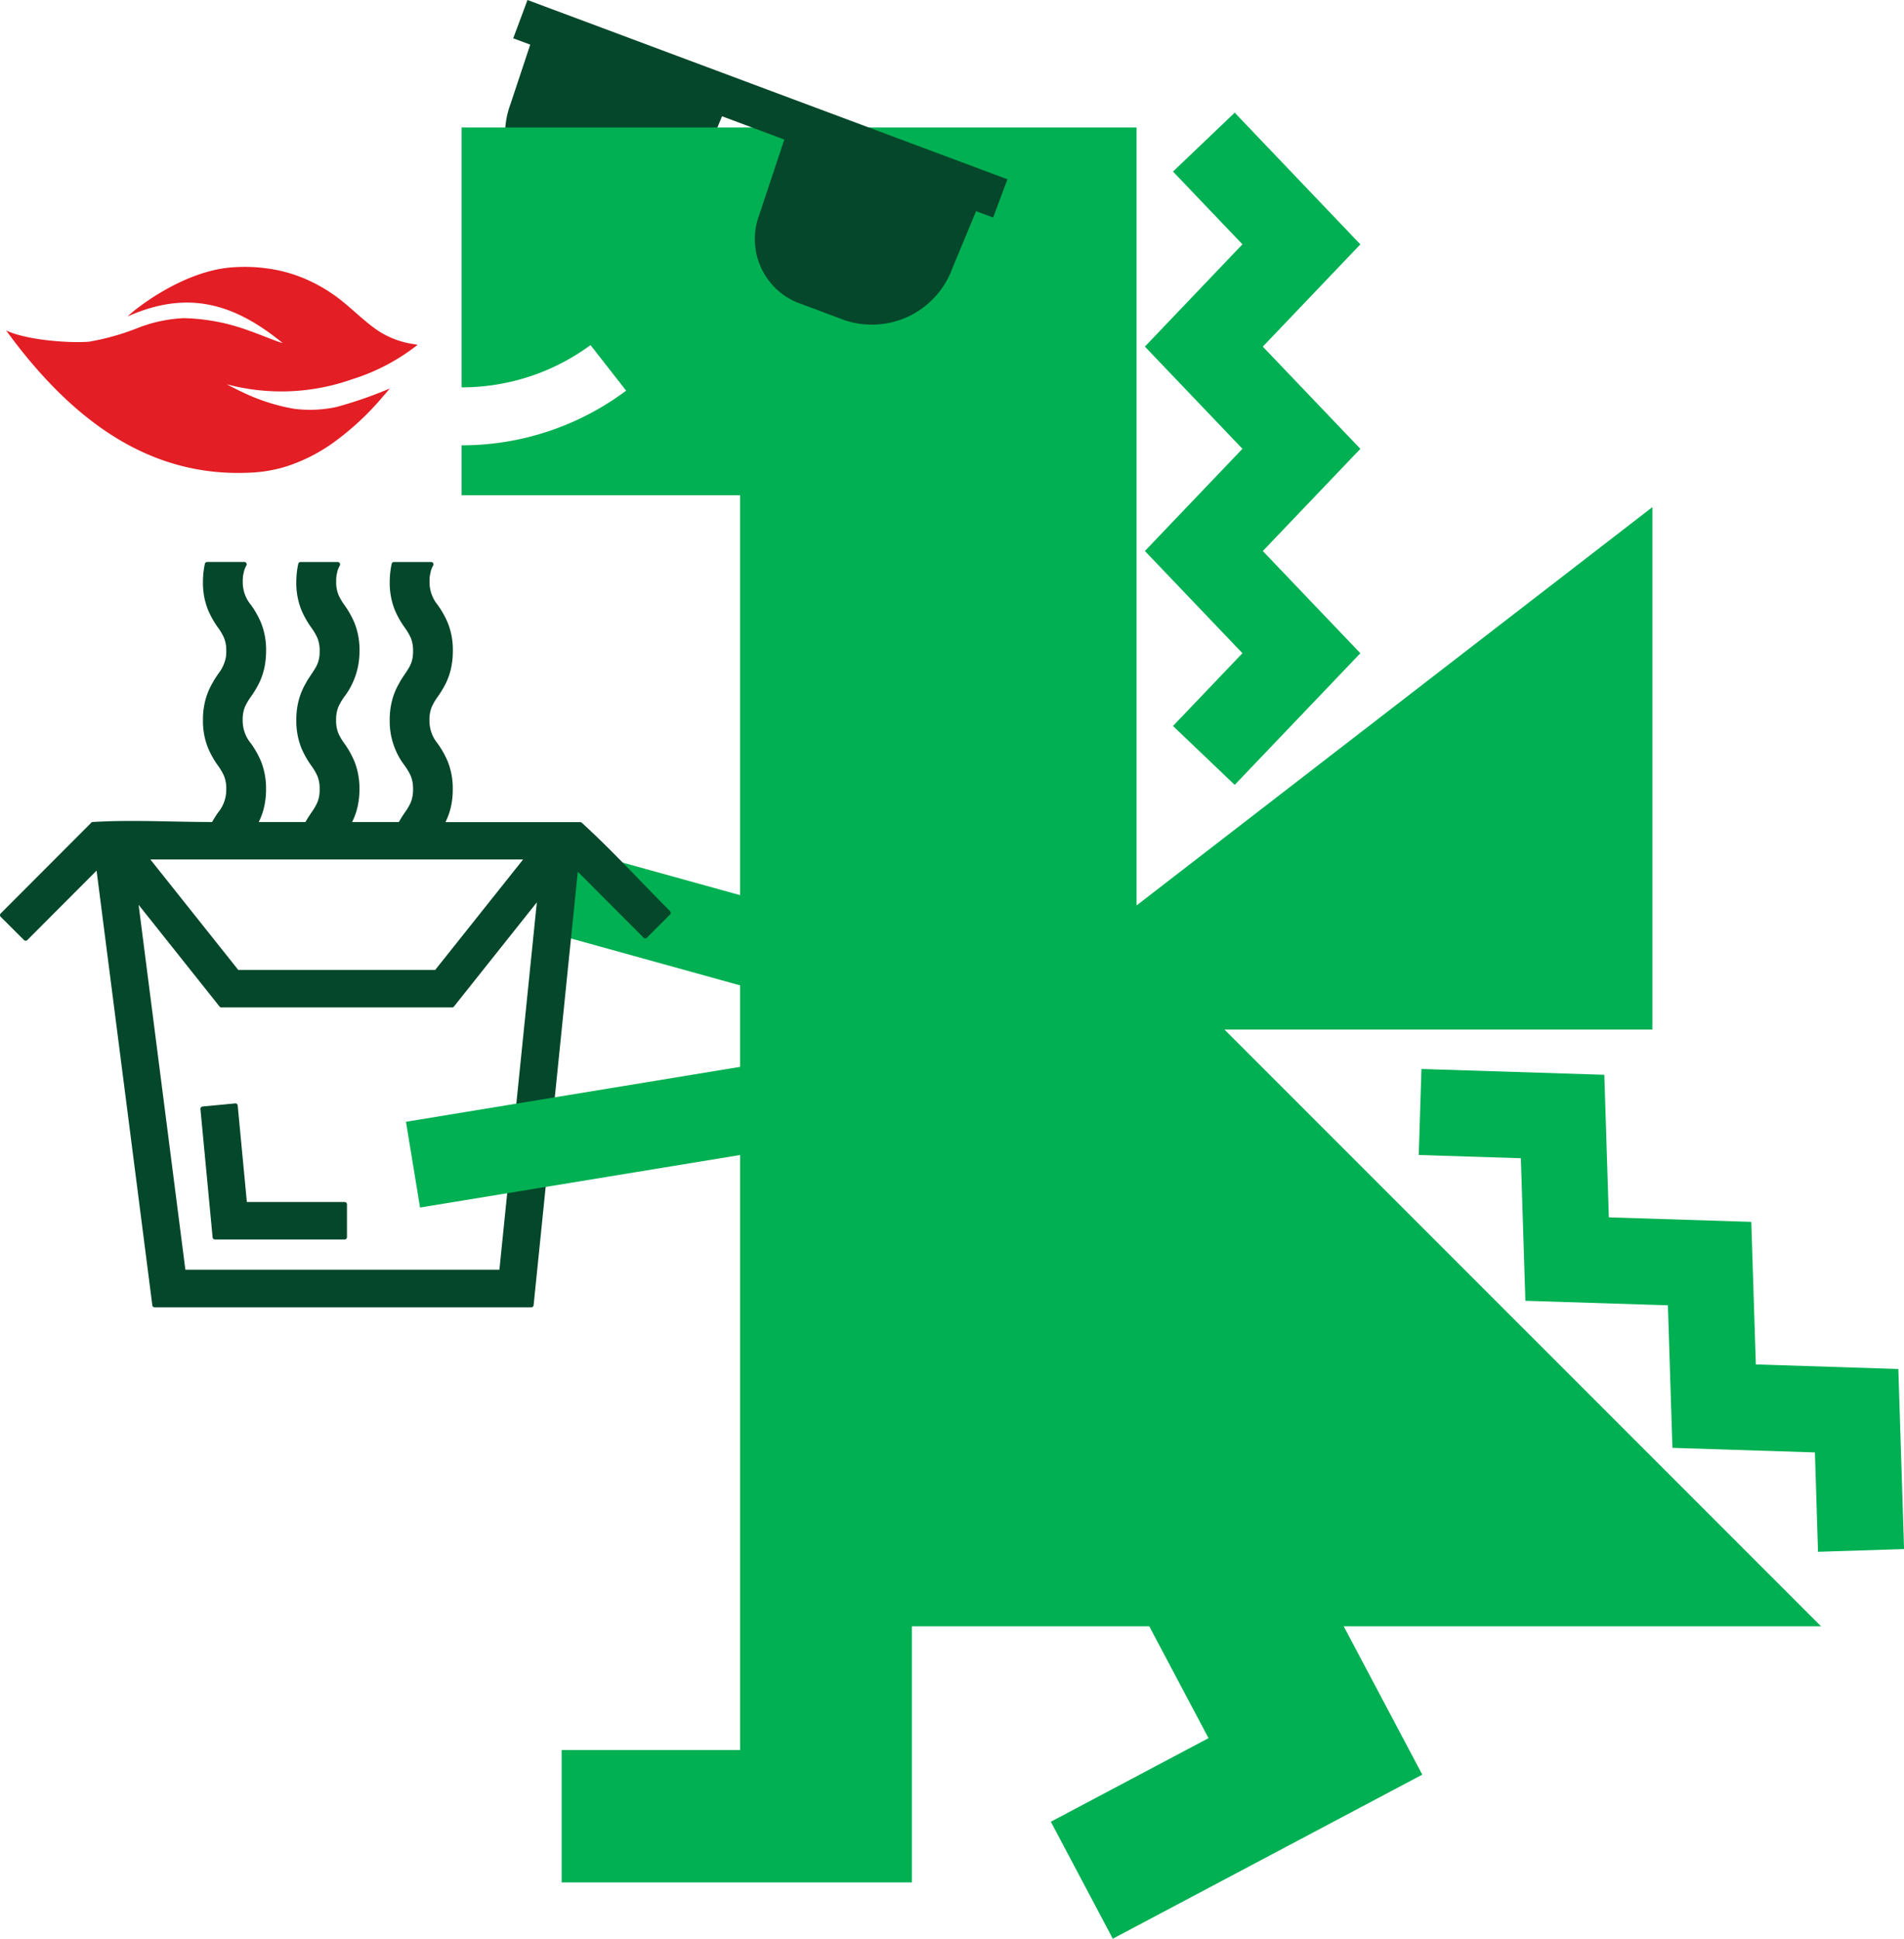 <svg id="_1890182864704" xmlns="http://www.w3.org/2000/svg" width="184.383" height="187.68" viewBox="0 0 184.383 187.68">
  <path id="Контур_11476" data-name="Контур 11476" d="M-24600.629,18338.217l-22.437-6.217-.234,8.67,22.672,6.281Z" transform="translate(24676.428 -18250.42)" fill="#00b052"/>
  <path id="Контур_11477" data-name="Контур 11477" d="M-26594.594,17357.125l8.74-8.754a.22.22,0,0,1,.16-.1c3.6-.232,7.906,0,11.572,0,.082-.148.17-.293.256-.43.113-.18.219-.338.318-.484a3.438,3.438,0,0,0,.8-2.27,3.217,3.217,0,0,0-.213-1.264,5.577,5.577,0,0,0-.586-1.006,8.882,8.882,0,0,1-.969-1.717,7.027,7.027,0,0,1-.49-2.7,7.385,7.385,0,0,1,.311-2.2,6.756,6.756,0,0,1,.664-1.469.258.258,0,0,1,.035-.078c.074-.125.15-.246.225-.361l.232-.35a3.738,3.738,0,0,0,.754-1.627c.018-.1.023-.213.031-.311s.006-.18.006-.289a3.214,3.214,0,0,0-.213-1.262,5.505,5.505,0,0,0-.586-1,8.877,8.877,0,0,1-.969-1.715,7.02,7.02,0,0,1-.49-2.7c0-.156,0-.316.014-.48s.02-.309.035-.451l.01-.072c.016-.137.033-.268.057-.395v-.008c.021-.119.045-.24.072-.357a.227.227,0,0,1,.223-.178l3.594,0a.23.23,0,0,1,.229.229.231.231,0,0,1-.035.121c-.051.1-.1.193-.139.293a2.527,2.527,0,0,0-.092.275.209.209,0,0,1-.016.08l-.043.193c-.014.074-.027.152-.035.234l-.02.24,0,.232a3.439,3.439,0,0,0,.8,2.268,8.923,8.923,0,0,1,.971,1.721,7.057,7.057,0,0,1,.49,2.7c0,.191-.008.381-.02.57s-.029.355-.053.523l-.014.109a6.485,6.485,0,0,1-.58,1.918l-.006.012a10.5,10.5,0,0,1-.793,1.322,5.57,5.57,0,0,0-.588,1,3.253,3.253,0,0,0-.213,1.264,3.44,3.44,0,0,0,.8,2.266,8.9,8.9,0,0,1,.971,1.723,7.057,7.057,0,0,1,.49,2.7,7.418,7.418,0,0,1-.268,2.049,6.439,6.439,0,0,1-.439,1.131h4.525c.084-.148.17-.291.256-.428.113-.18.219-.338.316-.484a5.534,5.534,0,0,0,.588-1,3.253,3.253,0,0,0,.213-1.264,3.264,3.264,0,0,0-.213-1.266,5.548,5.548,0,0,0-.586-1,8.9,8.9,0,0,1-.971-1.719,7.052,7.052,0,0,1-.488-2.7,7.313,7.313,0,0,1,.311-2.2,6.641,6.641,0,0,1,.666-1.471.2.2,0,0,1,.035-.078c.072-.125.148-.246.225-.361l.227-.342a7.809,7.809,0,0,0,.49-.791l.006-.012a2.714,2.714,0,0,0,.26-.828l.01-.062c.01-.076.018-.158.021-.244s.008-.184.008-.293a3.25,3.25,0,0,0-.213-1.262,5.44,5.44,0,0,0-.586-1l-.01-.016a8.974,8.974,0,0,1-.961-1.7,7.046,7.046,0,0,1-.49-2.7q0-.205.012-.434c.006-.139.018-.275.029-.406l.01-.088c.016-.146.035-.291.059-.432s.049-.279.08-.41a.225.225,0,0,1,.221-.176l3.6,0a.228.228,0,0,1,.227.229.23.23,0,0,1-.033.121,2.858,2.858,0,0,0-.139.293,2.526,2.526,0,0,0-.094.275.209.209,0,0,1-.014.08l-.043.193c-.016.074-.027.152-.037.234s-.012.162-.018.24l0,.232a3.253,3.253,0,0,0,.213,1.264,5.5,5.5,0,0,0,.586,1,9.088,9.088,0,0,1,.971,1.721,7.057,7.057,0,0,1,.49,2.7c0,.191-.008.381-.02.57s-.029.355-.053.523l-.014.109a7.231,7.231,0,0,1-1.379,3.25l-.012.016a5.6,5.6,0,0,0-.576.988,3.253,3.253,0,0,0-.213,1.264,3.253,3.253,0,0,0,.213,1.264,5.582,5.582,0,0,0,.588,1,9.028,9.028,0,0,1,.969,1.721,7.057,7.057,0,0,1,.49,2.7,7.418,7.418,0,0,1-.268,2.049,6.439,6.439,0,0,1-.441,1.131h4.527c.084-.148.17-.291.254-.428.115-.18.221-.338.318-.484a5.534,5.534,0,0,0,.588-1,3.253,3.253,0,0,0,.213-1.264,3.264,3.264,0,0,0-.213-1.266,5.426,5.426,0,0,0-.574-.984l-.021-.031a7.05,7.05,0,0,1-1.451-4.408,7.308,7.308,0,0,1,.313-2.2,6.731,6.731,0,0,1,.664-1.471.258.258,0,0,1,.035-.078c.074-.125.15-.246.227-.361l.227-.344a7.585,7.585,0,0,0,.49-.789l.006-.012a2.709,2.709,0,0,0,.26-.83l.01-.061c.01-.076.016-.158.021-.244s.008-.184.008-.293a3.25,3.25,0,0,0-.213-1.262,5.554,5.554,0,0,0-.586-1l-.01-.016a8.766,8.766,0,0,1-.961-1.7,7.064,7.064,0,0,1-.49-2.7q0-.2.012-.416c.006-.135.016-.266.027-.391l.008-.074c.016-.156.035-.309.059-.453s.053-.3.084-.434a.226.226,0,0,1,.223-.176l3.592,0a.229.229,0,0,1,.229.229.215.215,0,0,1-.035.121c-.051.1-.1.193-.137.293a2.491,2.491,0,0,0-.092.266v.01a.223.223,0,0,1-.014.08c-.02.07-.035.143-.049.219s-.029.172-.039.266l-.012.2,0,.219a3.435,3.435,0,0,0,.8,2.268l0,.006a8.761,8.761,0,0,1,.967,1.715,7.02,7.02,0,0,1,.49,2.7c0,.2-.008.4-.02.6s-.033.377-.059.551l-.008.053a6.545,6.545,0,0,1-.578,1.918l-.006.012a10.357,10.357,0,0,1-.795,1.322l-.01.014a5.485,5.485,0,0,0-.576.988,3.217,3.217,0,0,0-.213,1.264,3.439,3.439,0,0,0,.8,2.268l0,.006a8.966,8.966,0,0,1,.967,1.715,7.057,7.057,0,0,1,.49,2.7,7.418,7.418,0,0,1-.268,2.049,6.439,6.439,0,0,1-.441,1.131h13.051a.231.231,0,0,1,.15.057c2.846,2.586,5.8,5.8,8.551,8.564a.226.226,0,0,1,0,.322l-2.244,2.238a.228.228,0,0,1-.322,0l-6.371-6.383-4.277,41.967a.227.227,0,0,1-.227.2l-36.473,0a.226.226,0,0,1-.227-.219l-5.395-42.053-6.707,6.721a.23.23,0,0,1-.322,0l-2.244-2.238A.228.228,0,0,1-26594.594,17357.125Zm19.551,18.686,3.156-.3a.225.225,0,0,1,.246.205l.887,9.34h9.465a.23.23,0,0,1,.229.229v3.172a.228.228,0,0,1-.229.227h-12.555a.229.229,0,0,1-.227-.207l-1.178-12.418A.228.228,0,0,1-26575.043,17375.811Zm-5.059-23.918,8.518,10.7h19.066l8.518-10.7Zm3.393,39.717h30.412l3.625-35.564-8.031,10.09a.225.225,0,0,1-.178.084l-22.342,0a.228.228,0,0,1-.187-.1l-7.828-9.836Z" transform="translate(26594.66 -17268.697)" fill="#04472a"/>
  <path id="Контур_11478" data-name="Контур 11478" d="M-26536.066,16275.765a26.813,26.813,0,0,1-4.691,4.454,16.529,16.529,0,0,1-4.943,2.538,13.738,13.738,0,0,1-3.393.561c-9.537.467-17.094-4.814-23.617-13.765,2.043.973,6.3,1.242,8.047,1.087a23.639,23.639,0,0,0,4.672-1.316,13.937,13.937,0,0,1,4.5-.962,19.48,19.48,0,0,1,6.27,1.2c1.053.361,3.2,1.26,3.266,1.187-4.533-3.682-9.021-5.211-14.98-2.555.33-.389,5.045-4.316,9.973-4.738a16.142,16.142,0,0,1,4.342.223,14.268,14.268,0,0,1,3.289,1.068,15.375,15.375,0,0,1,3.443,2.2c.873.725,1.7,1.513,2.6,2.2a8.427,8.427,0,0,0,3.7,1.671c.24.041.48.081.727.125a19.711,19.711,0,0,1-6.34,3.335,20.558,20.558,0,0,1-12.119.492c.025.031,1.063.56,1.563.789a18.865,18.865,0,0,0,4.939,1.58,12.217,12.217,0,0,0,4.09-.174,40.6,40.6,0,0,0,5.178-1.794c-.2.232-.352.412-.5.595Z" transform="translate(26573.303 -16237.564)" fill="#e31e24"/>
  <path id="Контур_11479" data-name="Контур 11479" d="M-24772.8,15442.7l4.613,1.724a6.631,6.631,0,0,0,8.307-3.952l3.4-8.186-18.65-6.964-2.275,6.843A8.288,8.288,0,0,0-24772.8,15442.7Z" transform="translate(24826.834 -15422.072)" fill="#04472a"/>
  <path id="Контур_11480" data-name="Контур 11480" d="M-25103.434,15810.454v27.6h0v30h-17.279v12.813h33.918v-9.01h0v-15.778h22.988l5.736,10.824-15.27,8.091,6,11.324,29.971-15.883-4.219-7.961,0,0-3.389-6.394h46.229l-57.777-57.769h41.438v-50.575l-49.951,38.558,0-75.307h-65.361v25.154a21.019,21.019,0,0,0,12.482-4.091l3.449,4.411a26.571,26.571,0,0,1-15.932,5.291v4.83h26.965v55.339l-32.355,5.315,1.365,8.3Zm104.387,38.408-.3-9.617-13.8-.443-.439-13.8-13.8-.437-.437-13.8-9.891-.313.264-8.328,17.707.563.438,13.8,13.795.438.441,13.8,13.8.443.553,17.429Zm-56.49-74.24-5.975-5.7,6.725-7.045-9.447-9.894,9.447-9.894-9.447-9.894,9.447-9.9-6.725-7.045,5.977-5.7,12.168,12.748-9.447,9.9,9.447,9.894-9.447,9.894,9.447,9.894Z" transform="translate(25175.104 -15698.644)" fill="#00b052"/>
  <path id="Контур_11481" data-name="Контур 11481" d="M-23876.77,15783.11l4.613,1.724a8.289,8.289,0,0,0,10.383-4.94l2.768-6.659-18.648-6.965-2.8,8.412A6.632,6.632,0,0,0-23876.77,15783.11Z" transform="translate(23953.963 -15753.833)" fill="#04472a"/>
  <path id="Контур_11482" data-name="Контур 11482" d="M-24703.926,15325.861l-46.473-17.354,1.381-3.706,46.475,17.355Z" transform="translate(24800.1 -15304.801)" fill="#04472a"/>
</svg>
